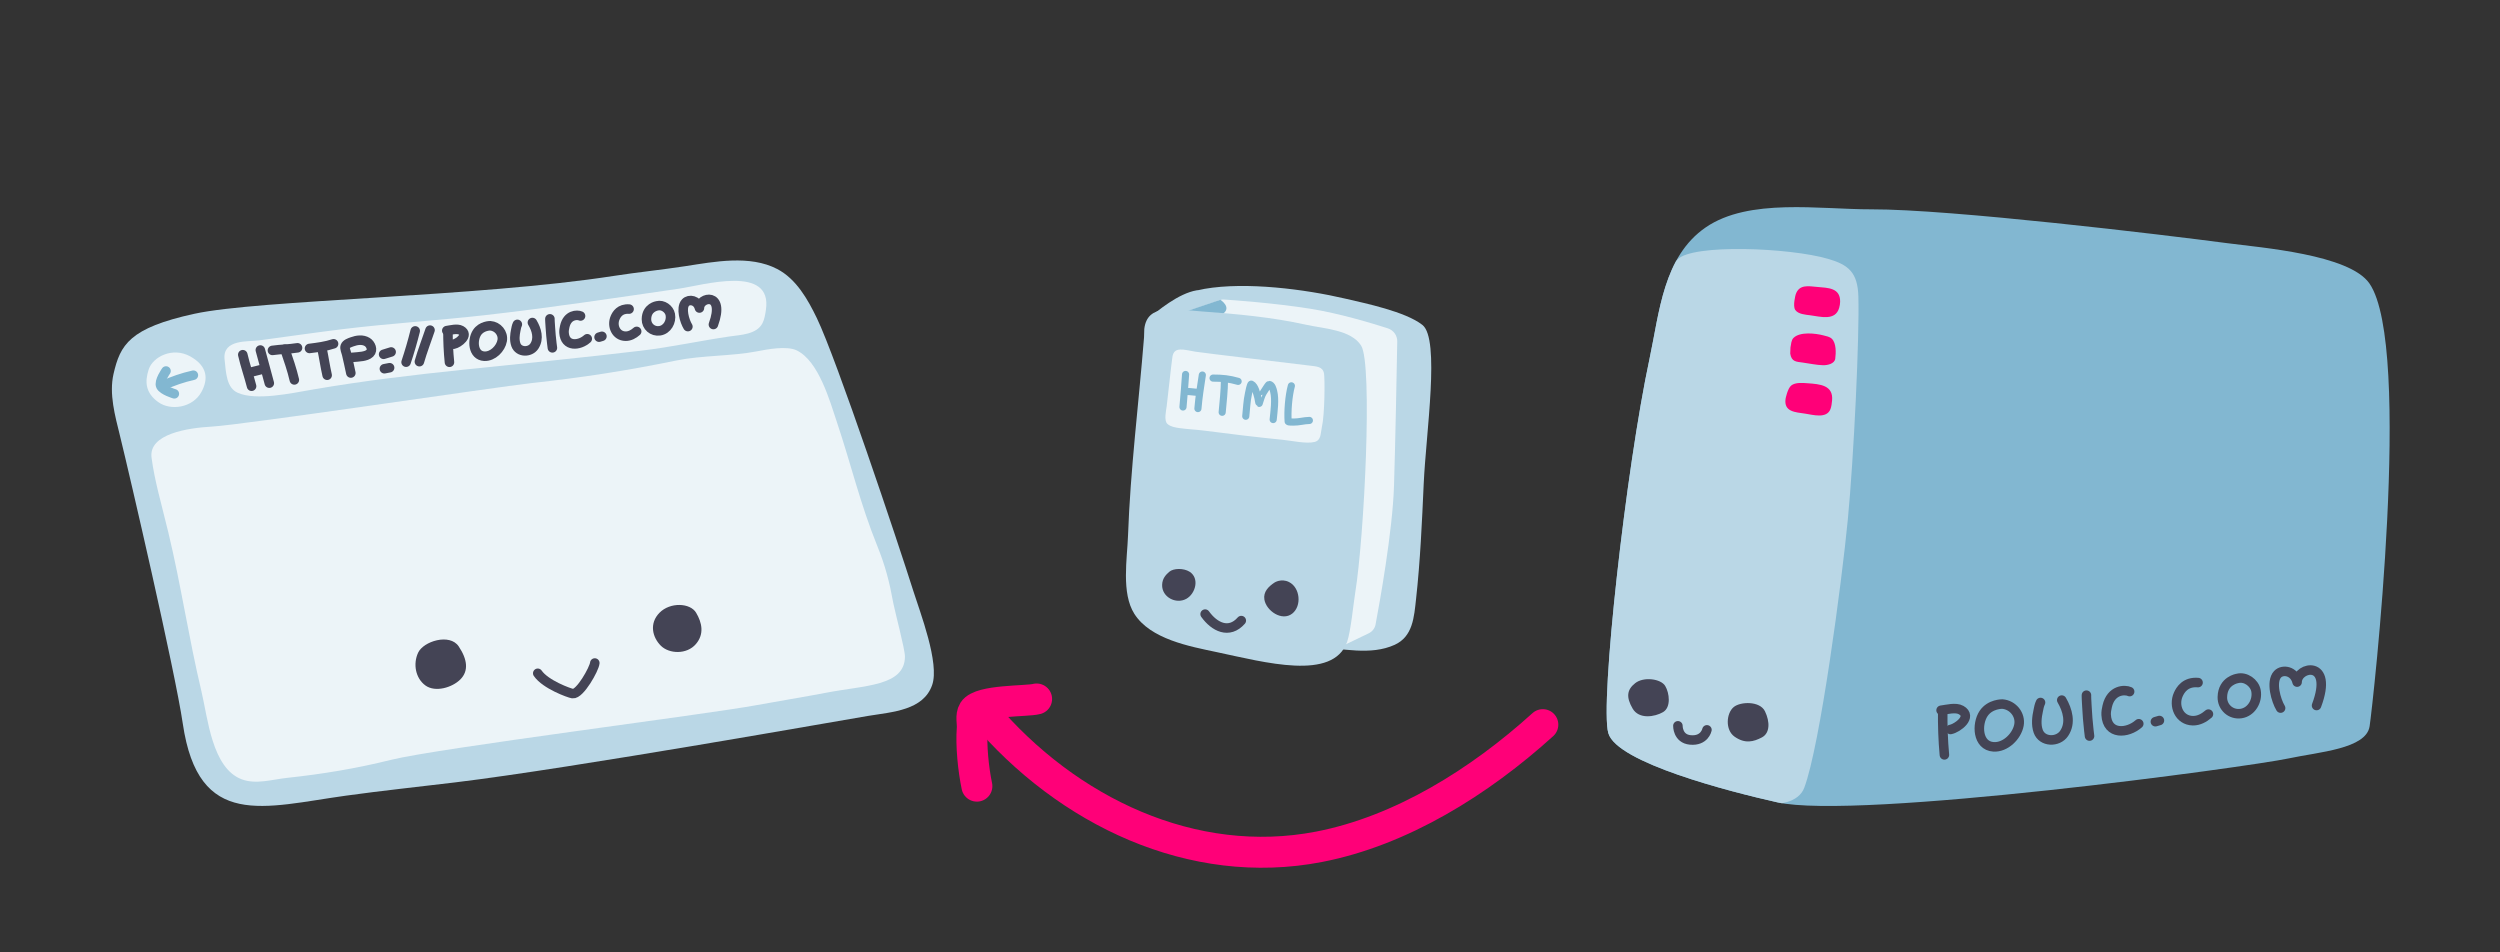 <?xml version="1.0" encoding="UTF-8" standalone="no"?><!DOCTYPE svg PUBLIC "-//W3C//DTD SVG 1.1//EN" "http://www.w3.org/Graphics/SVG/1.1/DTD/svg11.dtd"><svg width="100%" height="100%" viewBox="0 0 525 200" version="1.1" xmlns="http://www.w3.org/2000/svg" xmlns:xlink="http://www.w3.org/1999/xlink" xml:space="preserve" xmlns:serif="http://www.serif.com/" style="fill-rule:evenodd;clip-rule:evenodd;stroke-linecap:round;stroke-linejoin:round;stroke-miterlimit:1.5;"><rect x="0" y="0" width="525" height="200" fill="#333333" stroke="none"/><rect id="server-give-html" x="0" y="0" width="525" height="200" style="fill:none;"/><g id="browser"><path d="M40.798,65.899c13.642,-2.984 59.312,-3.492 88.042,-7.949c5.024,-0.779 10.086,-1.286 15.111,-2.059c6.056,-0.932 13.494,-2.397 19.256,0.598c3.997,2.078 6.424,6.37 8.317,10.286c4.154,8.598 17.077,47.2 20.312,57.445c1.383,4.376 5.514,15.056 3.918,19.637c-1.843,5.29 -8.249,5.642 -13.459,6.484c-4.209,0.68 -61.819,10.95 -86.747,13.967c-7.644,0.926 -15.238,1.722 -22.877,2.778c-17.198,2.377 -31.003,7.253 -34.287,-15.13c-1.638,-11.163 -11.248,-52.551 -13.208,-60.519c-1.006,-4.093 -2.305,-8.712 -1.332,-12.928c1.406,-6.088 3.312,-9.626 16.954,-12.61Z" style="fill:#bad7e6;"/><path d="M31.232,77.571c0.868,-2.659 5.037,-4.768 8.708,-2.734c3.757,2.081 3.8,4.88 2.337,7.515c-1.819,3.275 -6.429,3.992 -9.068,2.073c-2.638,-1.919 -2.845,-4.195 -1.977,-6.854Z" style="fill:#ecf4f8;"/><path d="M34.23,80.947c2.084,-0.937 4.145,-1.653 6.379,-2.153" style="fill:none;stroke:#82b7d1;stroke-width:2px;"/><path d="M34.864,77.911c0,0 -1.569,2.218 -1.101,3.153c0.468,0.935 2.847,1.636 2.847,1.636" style="fill:none;stroke:#82b7d1;stroke-width:2px;"/><path d="M47.158,75.455c0.314,3.012 0.43,6.006 2.796,7.043c3.831,1.678 11.044,0.115 15.744,-0.698c10.581,-1.831 21.124,-3.07 31.816,-4.187c12.406,-1.296 24.898,-2.498 37.294,-3.991c6.173,-0.744 12.253,-2.067 18.403,-2.967c2.317,-0.339 5.681,-0.406 6.907,-2.78c0.427,-0.826 0.582,-1.865 0.72,-2.773c1.46,-9.625 -13.107,-5.221 -18.397,-4.456c-13.461,1.947 -27.274,4.038 -40.789,5.558c-10.068,1.133 -19.874,1.707 -29.901,2.944c-5.807,0.717 -11.592,1.564 -17.387,2.338c-2.291,0.305 -7.649,-0.282 -7.206,3.969Z" style="fill:#ecf4f8;"/><path d="M31.827,96.128c0.68,5.046 1.963,9.202 3.532,15.727c2.692,11.201 4.258,22.053 6.929,33.263c1.355,5.688 2.227,16.167 8.452,18.528c3.02,1.146 6.424,0.04 9.49,-0.289c7.482,-0.802 14.546,-1.965 21.876,-3.789c9.855,-2.453 66.193,-9.517 76.834,-11.5c3.656,-0.681 10.716,-1.847 14.372,-2.562c8.285,-1.621 16.696,-1.368 16.726,-7.637c0.007,-1.529 -2.162,-9.659 -2.433,-11.154c-0.826,-4.551 -1.674,-7.845 -3.381,-12.079c-3.607,-8.939 -5.416,-16.827 -8.467,-25.974c-1.491,-4.469 -3.834,-12.842 -8.44,-15.077c-2.091,-1.015 -6.232,-0.22 -8.372,0.198c-5.188,1.015 -11.609,0.837 -16.834,1.908c-10.634,2.181 -19.765,3.583 -30.528,4.764c-7.464,0.819 -60.3,8.742 -67.177,9.136c-4.884,0.279 -13.259,1.492 -12.579,6.537Z" style="fill:#ecf4f8;"/><path d="M87.808,137.059c1.11,-2.383 6.629,-4.127 8.517,-1.319c1.887,2.808 2.076,5.184 0.376,6.912c-1.699,1.728 -5.286,2.808 -7.363,1.296c-2.076,-1.512 -2.639,-4.506 -1.53,-6.889Z" style="fill:#445;"/><path d="M138.494,128.679c2.234,-2.271 6.449,-2.096 7.691,0c1.242,2.096 1.746,4.465 -0.039,6.563c-1.917,2.253 -5.631,2.098 -7.379,0.35c-1.748,-1.748 -2.488,-4.66 -0.273,-6.913Z" style="fill:#445;"/><path d="M112.928,141.39c1.62,2.356 6.628,4.168 7.325,4.269c1.515,0.219 4.547,-5.191 4.654,-6.426" style="fill:none;stroke:#445;stroke-width:2px;"/></g><g id="arrow"><path d="M323.995,152.175c-13.261,12.012 -29.725,22.311 -47.03,25.658c-26.435,5.112 -52.808,-7.367 -70.408,-28.208" style="fill:none;stroke:#ff0078;stroke-width:6.5px;"/><path d="M205.147,165.091c-0.737,-3.523 -1.255,-8.494 -0.972,-12.164c0.085,-1.09 -0.359,-2.609 0.264,-3.608c1.473,-2.364 11.276,-1.989 13.249,-2.534" style="fill:none;stroke:#ff0078;stroke-width:6.5px;"/></g><path d="M251.7,60.921c0.4,-0.099 0.823,-0.188 1.273,-0.266c8.749,-1.519 21.1,0.088 29.551,2.061c4.221,0.985 12.609,2.715 16.182,5.519c3.755,2.948 0.745,22.751 0.272,33.347c-0.359,8.032 -0.721,16.232 -1.609,24.23c-0.413,3.717 -0.639,7.854 -4.502,9.605c-5.068,2.296 -10.994,0.724 -16.287,0.46c-3.912,-0.195 -7.906,-0.06 -11.671,-1.284c0,0 -24.192,-67.297 -23.794,-67.641c1.91,-1.656 6.369,-5.349 10.19,-5.986c0.125,-0.021 0.257,-0.036 0.395,-0.045Z" style="fill:#bad7e6;"/><path d="M246.72,66.188c0.114,0 8.103,-2.694 9.67,-3.222c0.176,-0.059 0.361,-0.083 0.546,-0.071c1.683,0.109 10.603,0.727 18.231,1.943c6.132,0.978 12.986,3.053 16.295,4.122c1.189,0.391 1.985,1.511 1.962,2.763c-0.099,5.617 -0.394,21.191 -0.682,30.314c-0.302,9.531 -3.035,24.654 -3.874,29.109c-0.153,0.801 -0.676,1.482 -1.411,1.835c-2.477,1.192 -8.035,3.866 -8.035,3.866c0,0 -32.829,-70.659 -32.702,-70.659Z" style="fill:#ecf4f8;"/><path d="M249.236,65.333l7.041,-2.373c0,0 2.465,1.546 0.538,2.939c-2.383,1.723 -7.579,-0.566 -7.579,-0.566Z" style="fill:#82b7d1;"/><path d="M240.243,70.893c-1.108,13.853 -2.866,27.698 -3.36,41.593c-0.173,4.851 -1.437,12.073 1.332,16.426c3.391,5.329 11.602,6.829 17.268,8.027c10.176,2.153 24.449,6.114 27.405,-2.128c0.759,-2.116 1.339,-8.065 1.699,-10.28c1.922,-11.8 3.699,-48.043 1.254,-51.945c-2.107,-3.361 -7.894,-3.57 -11.565,-4.391c-7.014,-1.568 -14.581,-2.271 -21.746,-2.781c-5.925,-0.421 -11.593,-1.751 -12.23,3.659l-0.057,1.82Z" style="fill:#bad7e6;"/><path d="M245.532,120.089c-0.687,0.603 -1.446,1.375 -1.485,2.731c-0.075,2.553 2.878,4.119 5.051,2.95c1.96,-1.054 2.883,-4.354 0.688,-5.721c-1.23,-0.766 -3.356,-0.748 -4.254,0.04Z" style="fill:#445;"/><path d="M267.653,122.332c-1.235,0.823 -2.412,1.93 -2.131,3.588c0.399,2.359 3.703,4.623 5.849,2.934c2.045,-1.61 1.66,-5.482 -0.697,-6.637c-1.626,-0.797 -3.021,0.115 -3.021,0.115Z" style="fill:#445;"/><path d="M253.076,128.962c1.921,2.689 5.026,4.283 7.593,1.362" style="fill:none;stroke:#445;stroke-width:2px;"/><path d="M246.204,74.978c-0.319,2.258 -0.777,6.881 -1.2,10.327c-0.112,0.913 -0.628,3.027 0.17,3.731c0.658,0.582 1.658,0.742 2.497,0.862c1.719,0.245 3.468,0.306 5.193,0.531c5.522,0.721 11.058,1.386 16.598,1.941c1.743,0.175 4.879,0.871 6.584,0.446c1.433,-0.358 1.241,-1.779 1.531,-3.03c0.655,-2.837 0.646,-10.33 0.469,-11.338c-0.266,-1.522 -1.64,-1.482 -3.029,-1.673c-1.362,-0.187 -22.503,-2.664 -23.996,-2.923c-2.532,-0.44 -4.497,-1.131 -4.817,1.126Z" style="fill:#ecf4f8;"/><path d="M248.971,78.64c-0.143,2.227 -0.353,4.605 -0.544,6.83" style="fill:none;stroke:#82b7d1;stroke-width:1.5px;"/><path d="M252.49,78.758c-0.378,2.517 -0.716,4.504 -0.925,7.042" style="fill:none;stroke:#82b7d1;stroke-width:1.5px;"/><path d="M249.175,82.207c0.793,0 1.577,0.15 2.367,0.197" style="fill:none;stroke:#82b7d1;stroke-width:1.5px;"/><path d="M254.744,79.401c1.981,0 3.338,0.138 5.262,0.685" style="fill:none;stroke:#82b7d1;stroke-width:1.5px;"/><path d="M257.133,79.869c0,1.996 -0.288,4.721 -0.476,6.709" style="fill:none;stroke:#82b7d1;stroke-width:1.5px;"/><path d="M261.61,87.41c0.177,-1.596 0.215,-3.168 0.565,-4.742c0.04,-0.184 0.394,-2.094 0.602,-1.999c0.823,0.379 1.152,2.046 1.382,2.86c0.045,0.156 0.169,1.129 0.276,1.181c0.009,0.004 0.338,-1.039 0.371,-1.153c0.242,-0.827 0.704,-1.459 1.186,-2.182c0.058,-0.088 0.432,-0.672 0.543,-0.653c0.616,0.109 0.809,0.984 0.933,1.469c0.434,1.704 0.075,4.179 -0.101,5.917" style="fill:none;stroke:#82b7d1;stroke-width:1.5px;"/><path d="M271.188,81.025c-0.573,2.085 -0.833,5.422 -0.675,7.487c0.011,0.151 0.969,0.121 1.095,0.123c1.13,0.026 2.237,-0.326 3.362,-0.341" style="fill:none;stroke:#82b7d1;stroke-width:1.5px;"/><g id="server"><path d="M337.743,153.955c-1.777,-6.212 3.692,-55.444 8.675,-78.698c2.059,-9.613 2.868,-21.385 11.788,-27.509c9.069,-6.226 23.946,-3.762 34.749,-3.789c16.611,-0.04 61.408,5.341 74.796,7.112c7.103,0.939 25.625,2.361 29.833,8.461c9.158,13.274 0.75,88.216 0.035,92.984c-0.714,4.768 -10.694,5.395 -17.03,6.757c-8.227,1.768 -90.543,12.993 -107.378,9.211c-10.081,-2.265 -33.691,-8.318 -35.468,-14.529Z" style="fill:#82b7d1;"/><clipPath id="_clip1"><path d="M337.743,153.955c-1.777,-6.212 3.692,-55.444 8.675,-78.698c2.059,-9.613 2.868,-21.385 11.788,-27.509c9.069,-6.226 23.946,-3.762 34.749,-3.789c16.611,-0.04 61.408,5.341 74.796,7.112c7.103,0.939 25.625,2.361 29.833,8.461c9.158,13.274 0.75,88.216 0.035,92.984c-0.714,4.768 -10.694,5.395 -17.03,6.757c-8.227,1.768 -90.543,12.993 -107.378,9.211c-10.081,-2.265 -33.691,-8.318 -35.468,-14.529Z"/></clipPath><g clip-path="url(#_clip1)"><path d="M339.523,82.168c0,0 7.35,-21.915 12.749,-27.672c3.119,-3.324 23.573,-2.496 31.667,-0.125c4.287,1.255 6.177,2.869 6.319,7.911c0.238,8.458 -0.943,33.607 -2.219,46.854c-1.277,13.246 -5.836,47.52 -9.143,56.288c-2.401,6.366 -17.098,2.137 -17.098,2.137l-32.657,-12.464c0,0 5.45,-58.166 10.382,-72.929Z" style="fill:#bad7e6;"/></g><path d="M343.39,143.463c1.801,-1.416 5.403,-0.916 6.302,0.583c0.9,1.499 1.261,4.498 -0.45,5.497c-1.711,1 -5.042,1.582 -6.393,-0.75c-1.35,-2.332 -1.259,-3.914 0.541,-5.33Z" style="fill:#445;"/><path d="M364.091,148.472c1.393,-1.146 5.488,-1.311 6.554,0.901c1.065,2.212 1.064,4.587 -0.656,5.489c-1.72,0.901 -3.522,1.393 -5.734,-0.164c-1.998,-1.406 -1.749,-4.921 -0.164,-6.226Z" style="fill:#445;"/><path d="M352.359,152.421c0,0 -0.064,2.707 2.587,2.965c3.02,0.293 3.51,-2.116 3.51,-2.116" style="fill:none;stroke:#445;stroke-width:2px;"/><path d="M377.09,61.85c0,0 -0.671,2.405 -0.079,3.248c0.631,0.897 2.138,0.983 3.117,1.111c2.199,0.289 5.307,1.237 6.1,-1.567c0.116,-0.409 0.193,-0.85 0.199,-1.276c0.041,-2.934 -2.529,-2.905 -4.818,-3.111c-1.835,-0.164 -3.803,-0.591 -4.519,1.595Z" style="fill:#ff0078;"/><path d="M376,72.953c0.13,-0.638 0.145,-1.514 0.643,-2c1.373,-1.341 4.602,-0.956 6.284,-0.521c0.589,0.153 1.322,0.278 1.769,0.719c0.94,0.926 0.861,2.966 0.707,4.174c-0.138,1.078 -1.657,1.395 -2.564,1.371c-1.422,-0.038 -2.802,-0.356 -4.205,-0.546c-1.43,-0.195 -2.415,-0.16 -2.684,-1.888l0.05,-1.309Z" style="fill:#ff0078;"/><path d="M374.971,83.734c0,0 0.403,-2.151 1.198,-2.785c0.868,-0.692 2.416,-0.537 3.444,-0.464c2.549,0.18 5.43,0.387 5.124,3.618c-0.055,0.581 -0.132,1.275 -0.345,1.821c-0.798,2.041 -3.659,1.192 -5.253,0.949c-2.104,-0.321 -4.566,-0.35 -4.168,-3.139Z" style="fill:#ff0078;"/></g><g id="server-address"><path d="M407.972,149.272c-0.032,3.087 0.069,6.18 0.351,9.255" style="fill:none;stroke:#445;stroke-width:2px;"/><path d="M407.627,149.153c1.193,-0.15 3.071,-0.683 4.209,-0.039c2.438,1.379 -0.715,3.787 -2.234,4.079" style="fill:none;stroke:#445;stroke-width:2px;"/><path d="M420.486,147.851c0,0 -2.577,-0.056 -3.942,1.997c-1.473,2.215 -1.309,6.766 2.093,6.99c2.505,0.165 4.909,-2.221 5.344,-4.567c0.405,-2.184 -1.282,-4.254 -3.495,-4.42Z" style="fill:none;stroke:#445;stroke-width:2px;"/><path d="M428.511,147.523c-0.289,0.592 -0.359,1.152 -0.47,1.645c-0.315,1.399 -0.507,3.017 -0.017,4.395c0.824,2.32 4.142,2.374 5.44,0.454c1.502,-2.22 0.728,-4.903 -0.497,-6.997" style="fill:none;stroke:#445;stroke-width:2px;"/><path d="M438.154,145.985c0,-0.088 -0.004,0.175 -0.003,0.262c0.003,0.199 0.009,0.398 0.018,0.597c0.022,0.532 0.057,1.064 0.087,1.596c0.091,1.629 0.203,3.255 0.395,4.876c0.05,0.419 0.09,0.841 0.15,1.259" style="fill:none;stroke:#445;stroke-width:2px;"/><path d="M447.223,145.237c-1.012,-0.472 -3.913,-0.418 -4.711,3.091c-0.133,0.587 -0.252,1.185 -0.22,1.79c0.225,4.308 4.506,3.953 6.85,1.867" style="fill:none;stroke:#445;stroke-width:2px;"/><path d="M452.63,151.554l0.848,-0.247" style="fill:none;stroke:#445;stroke-width:2px;"/><path d="M461.591,143.341c-2.67,-0.224 -3.708,1.522 -4.146,2.491c-1.076,2.384 0.177,5.453 3.039,5.516c1.246,0.028 2.379,-0.593 3.288,-1.39" style="fill:none;stroke:#445;stroke-width:2px;"/><path d="M469.869,142.471c0,0 -3.105,0.432 -3.174,3.921c-0.042,2.115 1.773,3.758 3.899,3.457c2.209,-0.313 3.555,-2.673 3.166,-4.784c-0.308,-1.676 -2.193,-3.044 -3.891,-2.594Z" style="fill:none;stroke:#445;stroke-width:2px;"/><path d="M478.927,148.7c-0.942,-1.542 -2.126,-5.538 -0.629,-7.111c1.069,-1.124 3.519,-0.724 4.095,1.653c0.022,-3.345 7.761,-4.82 4.083,4.92" style="fill:none;stroke:#445;stroke-width:2px;"/></g><g id="address"><path d="M50.984,74.486c0.51,2.242 1.278,4.4 1.847,6.622" style="fill:none;stroke:#445;stroke-width:2px;"/><path d="M54.67,73.503c0.661,2.309 1.233,4.649 1.884,6.962" style="fill:none;stroke:#445;stroke-width:2px;"/><path d="M52.54,78.19c0.699,-0.183 1.393,-0.369 2.098,-0.527" style="fill:none;stroke:#445;stroke-width:2px;"/><path d="M57.209,73.585c1.752,-0.25 3.526,-0.263 5.274,-0.545" style="fill:none;stroke:#445;stroke-width:2px;"/><path d="M59.831,73.34c0.721,2.116 1.476,4.259 1.981,6.444" style="fill:none;stroke:#445;stroke-width:2px;"/><path d="M64.992,73.175c1.701,-0.215 3.395,-0.423 5.057,-0.977" style="fill:none;stroke:#445;stroke-width:2px;"/><path d="M67.613,73.175c0.402,1.867 0.66,3.763 1.088,5.624" style="fill:none;stroke:#445;stroke-width:2px;"/><path d="M73.676,78.337c-0.303,-1.33 -0.55,-2.672 -0.884,-3.995c-0.101,-0.401 -0.444,-1.192 -0.304,-1.587c0.199,-0.562 0.96,-0.791 1.458,-0.975c0.991,-0.368 2.215,-0.549 3.168,0.038c0.722,0.444 1.285,1.671 0.557,2.364c-0.423,0.403 -1.015,0.553 -1.574,0.653c-0.704,0.125 -1.406,0.137 -2.111,0.211" style="fill:none;stroke:#445;stroke-width:2px;"/><path d="M80.558,74.404c0.521,-0.182 1.062,-0.308 1.581,-0.492" style="fill:none;stroke:#445;stroke-width:2px;"/><path d="M80.721,77.435c0.366,-0.069 0.729,-0.153 1.097,-0.213" style="fill:none;stroke:#445;stroke-width:2px;"/><path d="M87.193,69.489c-0.551,2.206 -1.19,4.412 -1.913,6.569" style="fill:none;stroke:#445;stroke-width:2px;"/><path d="M90.306,69.325c-0.735,2.206 -1.596,4.391 -2.234,6.628" style="fill:none;stroke:#445;stroke-width:2px;"/><path d="M94.069,69.51c0,2.192 0.094,4.388 0.317,6.57" style="fill:none;stroke:#445;stroke-width:2px;"/><path d="M93.823,69.428c0.846,-0.116 2.176,-0.508 2.989,-0.058c1.741,0.961 -0.48,2.694 -1.557,2.912" style="fill:none;stroke:#445;stroke-width:2px;"/><path d="M102.946,68.41c0,0 -1.831,-0.021 -2.785,1.446c-1.03,1.584 -0.881,4.815 1.537,4.95c1.781,0.098 3.471,-1.614 3.763,-3.283c0.271,-1.554 -0.942,-3.012 -2.515,-3.113Z" style="fill:none;stroke:#445;stroke-width:2px;"/><path d="M108.643,68.118c-0.201,0.423 -0.246,0.821 -0.322,1.172c-0.213,0.996 -0.338,2.146 0.02,3.122c0.602,1.641 2.959,1.656 3.868,0.282c1.049,-1.587 0.481,-3.488 -0.405,-4.966" style="fill:none;stroke:#445;stroke-width:2px;"/><path d="M115.48,66.955c0,-0.062 -0.001,0.125 0,0.187c0.004,0.141 0.01,0.282 0.017,0.423c0.02,0.378 0.049,0.756 0.074,1.133c0.076,1.157 0.168,2.311 0.316,3.461c0.039,0.297 0.07,0.596 0.116,0.892" style="fill:none;stroke:#445;stroke-width:2px;"/><path d="M121.916,66.358c-0.722,-0.328 -2.782,-0.268 -3.323,2.23c-0.09,0.418 -0.171,0.843 -0.144,1.273c0.192,3.058 3.229,2.774 4.879,1.276" style="fill:none;stroke:#445;stroke-width:2px;"/><path d="M125.802,70.805l0.601,-0.181" style="fill:none;stroke:#445;stroke-width:2px;"/><path d="M132.107,64.907c-1.898,-0.139 -2.623,1.108 -2.926,1.8c-0.748,1.7 0.164,3.871 2.198,3.895c0.885,0.011 1.685,-0.439 2.324,-1.011" style="fill:none;stroke:#445;stroke-width:2px;"/><path d="M137.979,64.229c0,0 -2.201,0.33 -2.225,2.808c-0.015,1.503 1.286,2.656 2.794,2.427c1.566,-0.239 2.505,-1.924 2.214,-3.421c-0.231,-1.188 -1.58,-2.146 -2.783,-1.814Z" style="fill:none;stroke:#445;stroke-width:2px;"/><path d="M144.458,68.587c-0.68,-1.088 -1.55,-3.918 -0.499,-5.045c0.751,-0.807 2.495,-0.54 2.921,1.144c-0.009,-2.376 5.477,-3.48 2.935,3.464" style="fill:none;stroke:#445;stroke-width:2px;"/></g></svg>